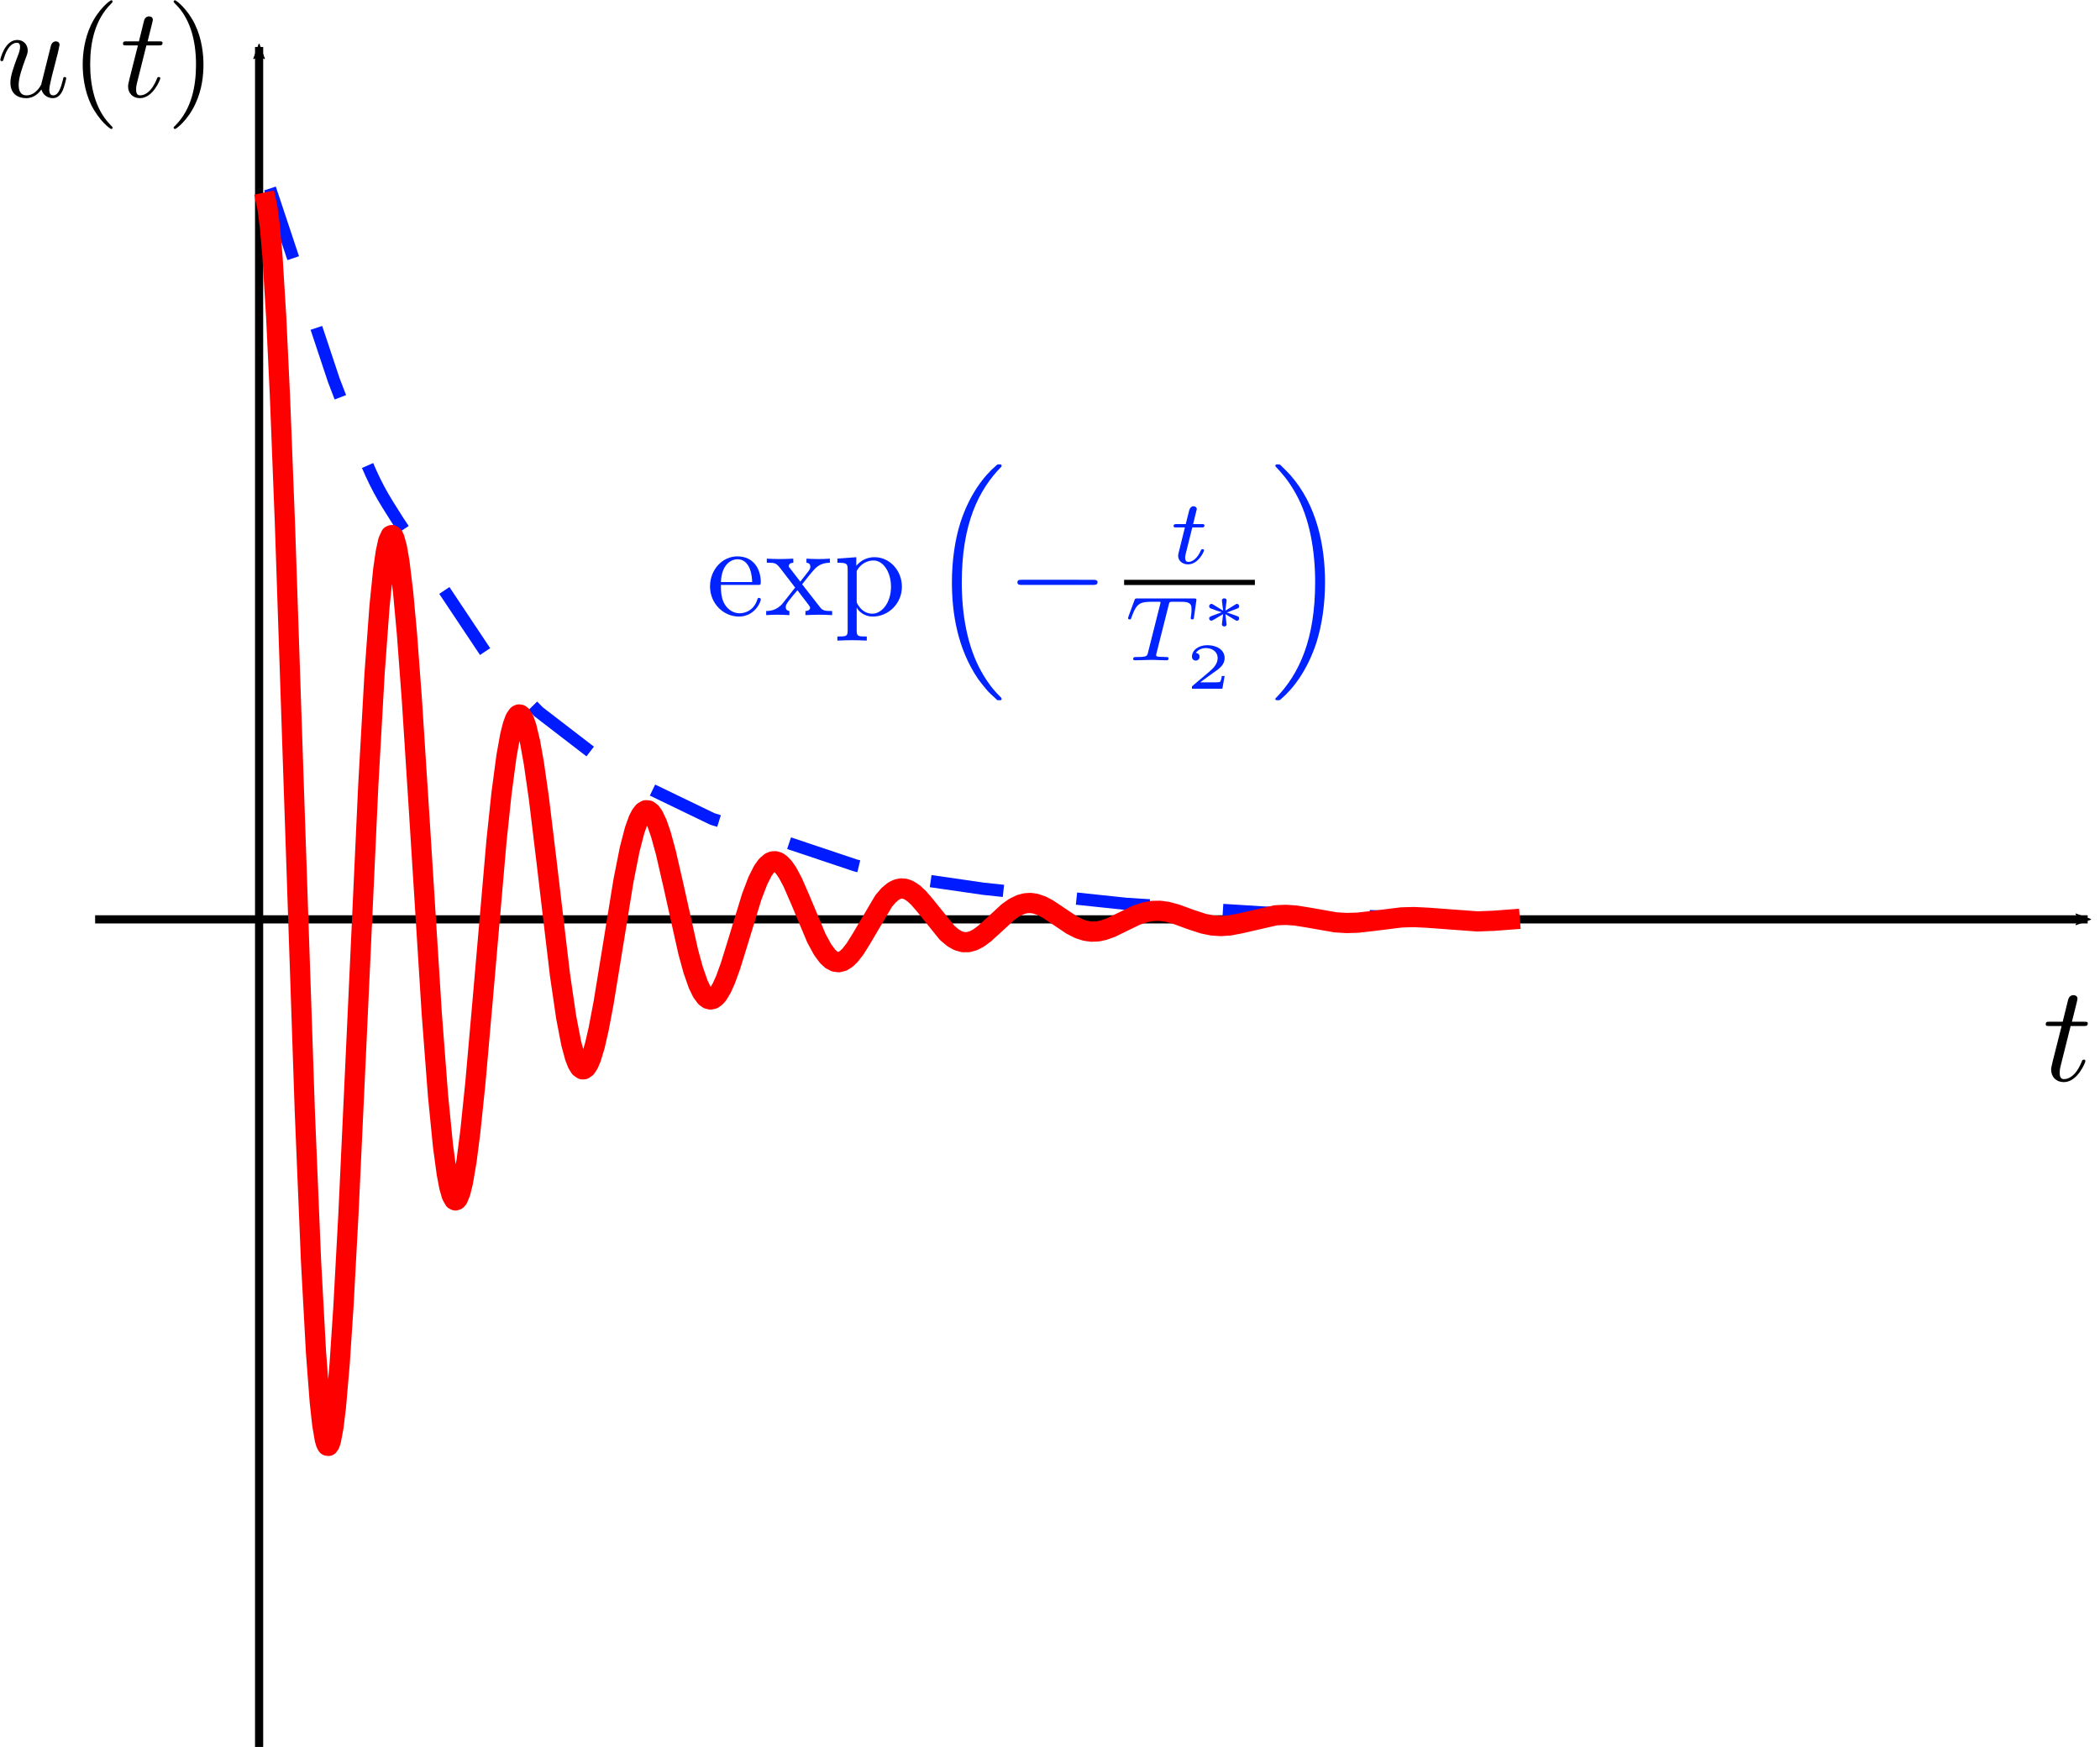 <?xml version="1.0" encoding="UTF-8" standalone="no"?>
<svg
   xmlns:dc="http://purl.org/dc/elements/1.1/"
   xmlns:cc="http://creativecommons.org/ns#"
   xmlns:rdf="http://www.w3.org/1999/02/22-rdf-syntax-ns#"
   xmlns:svg="http://www.w3.org/2000/svg"
   xmlns="http://www.w3.org/2000/svg"
   xmlns:xlink="http://www.w3.org/1999/xlink"
   xmlns:sodipodi="http://sodipodi.sourceforge.net/DTD/sodipodi-0.dtd"
   xmlns:inkscape="http://www.inkscape.org/namespaces/inkscape"
   width="257.302mm"
   height="214.07mm"
   viewBox="0 0 257.302 214.07"
   version="1.1"
   id="svg8"
   sodipodi:docname="FID_induced_voltage.svg"
   inkscape:version="1.0.1 (3bc2e813f5, 2020-09-07, custom)"
   inkscape:export-filename="/home/sh/mri-vector-graphics/mr-physics/FID_induced_voltage.png"
   inkscape:export-xdpi="96"
   inkscape:export-ydpi="96">
  <defs
     id="defs2">
    <marker
       style="overflow:visible"
       id="Arrow2Mend"
       refX="0"
       refY="0"
       orient="auto"
       inkscape:stockid="Arrow2Mend"
       inkscape:isstock="true">
      <path
         transform="scale(-0.6)"
         d="M 8.719,4.034 -2.207,0.016 8.719,-4.002 c -1.745,2.372 -1.735,5.617 -6e-7,8.035 z"
         style="fill:#000000;fill-opacity:1;fill-rule:evenodd;stroke:#000000;stroke-width:0.625;stroke-linejoin:round;stroke-opacity:1"
         id="path976" />
    </marker>
    <marker
       style="overflow:visible"
       id="Arrow1Send"
       refX="0"
       refY="0"
       orient="auto"
       inkscape:stockid="Arrow1Send"
       inkscape:isstock="true">
      <path
         transform="matrix(-0.2,0,0,-0.2,-1.2,0)"
         style="fill:#000000;fill-opacity:1;fill-rule:evenodd;stroke:#000000;stroke-width:1pt;stroke-opacity:1"
         d="M 0,0 5,-5 -12.5,0 5,5 Z"
         id="path964" />
    </marker>
    <marker
       style="overflow:visible"
       id="Arrow2Lend"
       refX="0"
       refY="0"
       orient="auto"
       inkscape:stockid="Arrow2Lend"
       inkscape:isstock="true">
      <path
         transform="matrix(-1.1,0,0,-1.1,-1.1,0)"
         d="M 8.719,4.034 -2.207,0.016 8.719,-4.002 c -1.745,2.372 -1.735,5.617 -6e-7,8.035 z"
         style="fill:#000000;fill-opacity:1;fill-rule:evenodd;stroke:#000000;stroke-width:0.625;stroke-linejoin:round;stroke-opacity:1"
         id="path970" />
    </marker>
    <g
       id="g5213">
      <symbol
         overflow="visible"
         id="symbol261">
        <path
           style="stroke:none"
           d=""
           id="path2167" />
      </symbol>
      <symbol
         overflow="visible"
         id="symbol3880">
        <path
           style="stroke:none"
           d="M 1.109,-2.516 C 1.172,-4 2.016,-4.25 2.359,-4.25 c 1.016,0 1.125,1.344 1.125,1.734 z m 0,0.219 h 2.781 c 0.219,0 0.25,0 0.25,-0.219 0,-0.984 -0.547,-1.953 -1.781,-1.953 -1.156,0 -2.078,1.031 -2.078,2.281 0,1.328 1.047,2.297 2.188,2.297 C 3.688,0.109 4.141,-1 4.141,-1.188 4.141,-1.281 4.062,-1.312 4,-1.312 c -0.078,0 -0.109,0.062 -0.125,0.141 -0.344,1.031 -1.25,1.031 -1.344,1.031 -0.5,0 -0.891,-0.297 -1.125,-0.672 -0.297,-0.469 -0.297,-1.125 -0.297,-1.484 z m 0,0"
           id="path5664" />
      </symbol>
      <symbol
         overflow="visible"
         id="symbol6473">
        <path
           style="stroke:none"
           d="M 2.859,-2.344 C 3.156,-2.719 3.531,-3.203 3.781,-3.469 4.094,-3.828 4.5,-3.984 4.969,-3.984 v -0.312 c -0.266,0.016 -0.562,0.031 -0.828,0.031 -0.297,0 -0.828,-0.016 -0.953,-0.031 v 0.312 c 0.219,0.016 0.297,0.141 0.297,0.312 0,0.156 -0.109,0.281 -0.156,0.344 L 2.719,-2.547 1.938,-3.562 C 1.844,-3.656 1.844,-3.672 1.844,-3.734 c 0,-0.156 0.156,-0.25 0.344,-0.25 v -0.312 c -0.25,0.016 -0.906,0.031 -1.078,0.031 -0.203,0 -0.672,-0.016 -0.938,-0.031 v 0.312 c 0.703,0 0.703,0 1.172,0.609 l 0.984,1.281 -0.938,1.188 C 0.922,-0.328 0.328,-0.312 0.125,-0.312 V 0 c 0.25,-0.016 0.562,-0.031 0.828,-0.031 0.281,0 0.703,0.016 0.938,0.031 v -0.312 c -0.219,-0.031 -0.281,-0.156 -0.281,-0.312 0,-0.219 0.281,-0.547 0.891,-1.266 l 0.766,1 C 3.344,-0.781 3.469,-0.625 3.469,-0.562 c 0,0.094 -0.094,0.25 -0.359,0.25 V 0 C 3.406,-0.016 3.969,-0.031 4.188,-0.031 c 0.266,0 0.656,0.016 0.953,0.031 v -0.312 c -0.531,0 -0.719,-0.016 -0.938,-0.312 z m 0,0"
           id="path7635" />
      </symbol>
      <symbol
         overflow="visible"
         id="symbol9975">
        <path
           style="stroke:none"
           d="m 1.719,-3.75 v -0.656 l -1.438,0.109 v 0.312 c 0.703,0 0.781,0.062 0.781,0.5 v 4.656 C 1.062,1.625 0.953,1.625 0.281,1.625 V 1.938 C 0.625,1.922 1.141,1.906 1.391,1.906 c 0.281,0 0.781,0.016 1.125,0.031 V 1.625 C 1.859,1.625 1.75,1.625 1.75,1.172 V -0.594 c 0.047,0.172 0.469,0.703 1.219,0.703 1.188,0 2.219,-0.984 2.219,-2.266 0,-1.266 -0.953,-2.25 -2.078,-2.25 -0.781,0 -1.203,0.438 -1.391,0.656 z M 1.75,-1.141 v -2.219 C 2.031,-3.875 2.516,-4.156 3.031,-4.156 c 0.734,0 1.328,0.875 1.328,2 0,1.203 -0.688,2.047 -1.422,2.047 -0.406,0 -0.781,-0.203 -1.047,-0.609 C 1.75,-0.922 1.75,-0.938 1.75,-1.141 Z m 0,0"
           id="path3995" />
      </symbol>
      <symbol
         overflow="visible"
         id="symbol6541">
        <path
           style="stroke:none"
           d=""
           id="path3339" />
      </symbol>
      <symbol
         overflow="visible"
         id="symbol2247">
        <path
           style="stroke:none"
           d="M 5.141,17.422 C 5.156,17.438 5.25,17.531 5.25,17.531 h 0.219 c 0.031,0 0.109,0 0.109,-0.094 0,-0.047 -0.016,-0.062 -0.031,-0.094 -0.359,-0.359 -0.906,-0.906 -1.516,-2 -1.078,-1.922 -1.484,-4.375 -1.484,-6.766 0,-4.438 1.266,-7.031 3,-8.797 0.031,-0.031 0.031,-0.062 0.031,-0.078 0,-0.109 -0.062,-0.109 -0.188,-0.109 -0.125,0 -0.141,0 -0.234,0.094 C 4.203,0.5 3.141,1.891 2.453,3.984 2.031,5.297 1.797,6.906 1.797,8.562 c 0,2.359 0.422,5.031 1.984,7.344 0.281,0.391 0.641,0.797 0.641,0.812 C 4.531,16.844 4.672,17 4.75,17.062 Z m 0,0"
           id="path8236" />
      </symbol>
      <symbol
         overflow="visible"
         id="symbol6682">
        <path
           style="stroke:none"
           d="m 4.141,8.562 c 0,-2.859 -0.656,-5.906 -2.625,-8.141 C 1.375,0.266 1,-0.125 0.766,-0.344 c -0.062,-0.062 -0.094,-0.062 -0.219,-0.062 -0.094,0 -0.188,0 -0.188,0.109 0,0.031 0.047,0.078 0.062,0.094 0.328,0.359 0.875,0.906 1.484,2 1.078,1.906 1.484,4.375 1.484,6.766 0,4.328 -1.203,6.969 -2.984,8.797 C 0.375,17.375 0.359,17.406 0.359,17.438 c 0,0.094 0.094,0.094 0.188,0.094 0.125,0 0.156,0 0.234,-0.078 0.953,-0.812 2.016,-2.203 2.703,-4.297 0.438,-1.375 0.656,-2.984 0.656,-4.594 z m 0,0"
           id="path927" />
      </symbol>
      <symbol
         overflow="visible"
         id="symbol4176">
        <path
           style="stroke:none"
           d=""
           id="path2796" />
      </symbol>
      <symbol
         overflow="visible"
         id="symbol2432">
        <path
           style="stroke:none"
           d="m 6.562,-2.297 c 0.172,0 0.359,0 0.359,-0.203 0,-0.188 -0.188,-0.188 -0.359,-0.188 H 1.172 c -0.172,0 -0.344,0 -0.344,0.188 0,0.203 0.172,0.203 0.344,0.203 z m 0,0"
           id="path3333" />
      </symbol>
      <symbol
         overflow="visible"
         id="symbol4162">
        <path
           style="stroke:none"
           d=""
           id="path6822" />
      </symbol>
      <symbol
         overflow="visible"
         id="symbol9364">
        <path
           style="stroke:none"
           d="m 1.719,-2.75 h 0.703 c 0.141,0 0.219,0 0.219,-0.156 C 2.641,-3 2.562,-3 2.438,-3 H 1.781 l 0.25,-1.031 C 2.047,-4.062 2.062,-4.109 2.062,-4.125 c 0,-0.141 -0.109,-0.234 -0.25,-0.234 -0.172,0 -0.266,0.125 -0.328,0.297 C 1.438,-3.875 1.531,-4.219 1.219,-3 H 0.516 c -0.125,0 -0.219,0 -0.219,0.156 C 0.297,-2.75 0.375,-2.75 0.5,-2.75 H 1.156 L 0.75,-1.109 C 0.703,-0.938 0.641,-0.688 0.641,-0.594 c 0,0.406 0.359,0.656 0.75,0.656 0.781,0 1.219,-0.969 1.219,-1.062 0,-0.094 -0.094,-0.094 -0.109,-0.094 -0.094,0 -0.094,0.016 -0.156,0.141 -0.188,0.438 -0.547,0.828 -0.922,0.828 -0.156,0 -0.25,-0.094 -0.25,-0.344 0,-0.062 0.031,-0.219 0.047,-0.281 z m 0,0"
           id="path8002" />
      </symbol>
      <symbol
         overflow="visible"
         id="symbol2167">
        <path
           style="stroke:none"
           d="m 3.391,-4.219 c 0.047,-0.203 0.062,-0.219 0.219,-0.234 0.031,0 0.266,0 0.406,0 0.438,0 0.609,0 0.781,0.047 0.312,0.094 0.328,0.297 0.328,0.547 0,0.109 0,0.203 -0.047,0.562 L 5.062,-3.219 c 0,0.078 0.047,0.109 0.125,0.109 0.109,0 0.109,-0.062 0.125,-0.172 L 5.5,-4.609 c 0,-0.094 -0.078,-0.094 -0.203,-0.094 h -4.281 c -0.172,0 -0.188,0 -0.234,0.141 l -0.453,1.234 c 0,0.031 -0.031,0.094 -0.031,0.125 0,0.031 0.016,0.094 0.125,0.094 0.094,0 0.094,-0.031 0.141,-0.172 0.406,-1.109 0.641,-1.172 1.703,-1.172 h 0.281 c 0.219,0 0.219,0 0.219,0.062 0,0 0,0.047 -0.031,0.141 L 1.812,-0.578 C 1.75,-0.328 1.734,-0.25 1,-0.25 c -0.25,0 -0.312,0 -0.312,0.156 C 0.688,-0.078 0.703,0 0.812,0 1,0 1.219,-0.016 1.406,-0.016 1.609,-0.016 1.812,-0.031 2,-0.031 c 0.203,0 0.438,0 0.641,0.016 C 2.828,-0.016 3.031,0 3.219,0 3.281,0 3.375,0 3.375,-0.156 3.375,-0.25 3.312,-0.25 3.094,-0.25 c -0.125,0 -0.266,-0.016 -0.406,-0.016 -0.234,-0.016 -0.25,-0.047 -0.25,-0.125 0,-0.062 0,-0.062 0.031,-0.172 z m 0,0"
           id="path93" />
      </symbol>
      <symbol
         overflow="visible"
         id="symbol2391">
        <path
           style="stroke:none"
           d=""
           id="path8307" />
      </symbol>
      <symbol
         overflow="visible"
         id="symbol9809">
        <path
           style="stroke:none"
           d="m 1.922,-1.375 c 0,-0.094 0.094,-0.734 0.094,-0.781 0,-0.094 -0.078,-0.156 -0.188,-0.156 -0.094,0 -0.172,0.078 -0.172,0.156 0,0.047 0.078,0.672 0.094,0.781 L 0.984,-1.844 c -0.062,-0.031 -0.078,-0.047 -0.125,-0.047 -0.078,0 -0.172,0.078 -0.172,0.188 0,0.078 0.062,0.141 0.109,0.156 0.281,0.109 0.562,0.203 0.844,0.297 -0.281,0.109 -0.75,0.266 -0.828,0.312 -0.031,0.016 -0.125,0.047 -0.125,0.156 0,0.109 0.094,0.172 0.172,0.172 0.062,0 0.219,-0.094 0.891,-0.5 C 1.734,-1 1.656,-0.375 1.656,-0.328 c 0,0.078 0.078,0.156 0.172,0.156 0.109,0 0.188,-0.062 0.188,-0.156 0,-0.047 -0.094,-0.688 -0.094,-0.781 l 0.781,0.469 c 0.031,0.016 0.062,0.031 0.109,0.031 0.078,0 0.156,-0.062 0.156,-0.172 C 2.969,-0.875 2.922,-0.922 2.875,-0.938 2.594,-1.047 2.312,-1.141 2.031,-1.234 2.312,-1.344 2.766,-1.516 2.859,-1.547 2.891,-1.562 2.969,-1.594 2.969,-1.703 c 0,-0.109 -0.078,-0.188 -0.156,-0.188 -0.047,0 -0.078,0.016 -0.125,0.047 z m 0,0"
           id="path9425" />
      </symbol>
      <symbol
         overflow="visible"
         id="symbol2313">
        <path
           style="stroke:none"
           d=""
           id="path9637" />
      </symbol>
      <symbol
         overflow="visible"
         id="symbol8383">
        <path
           style="stroke:none"
           d="M 2.938,-0.969 H 2.719 c 0,0.094 -0.062,0.406 -0.141,0.453 -0.031,0.031 -0.453,0.031 -0.531,0.031 H 1.078 C 1.406,-0.719 1.766,-1 2.062,-1.203 c 0.453,-0.312 0.875,-0.594 0.875,-1.125 0,-0.641 -0.609,-0.984 -1.312,-0.984 -0.672,0 -1.172,0.375 -1.172,0.875 0,0.25 0.219,0.297 0.297,0.297 0.125,0 0.281,-0.094 0.281,-0.297 0,-0.172 -0.125,-0.281 -0.281,-0.281 0.141,-0.234 0.438,-0.375 0.766,-0.375 0.484,0 0.891,0.281 0.891,0.766 0,0.422 -0.297,0.75 -0.672,1.062 l -1.219,1.031 C 0.469,-0.188 0.453,-0.188 0.453,-0.156 V 0 h 2.312 z m 0,0"
           id="path8242" />
      </symbol>
    </g>
    <marker
       style="overflow:visible"
       id="Arrow2Mend-3"
       refX="0"
       refY="0"
       orient="auto"
       inkscape:stockid="Arrow2Mend"
       inkscape:isstock="true">
      <path
         transform="scale(-0.6)"
         d="M 8.719,4.034 -2.207,0.016 8.719,-4.002 c -1.745,2.372 -1.735,5.617 -6e-7,8.035 z"
         style="fill:#000000;fill-opacity:1;fill-rule:evenodd;stroke:#000000;stroke-width:0.625;stroke-linejoin:round;stroke-opacity:1"
         id="path976-6" />
    </marker>
    <g
       id="g4163">
      <symbol
         overflow="visible"
         id="symbol551">
        <path
           style="stroke:none"
           d=""
           id="path7969" />
      </symbol>
      <symbol
         overflow="visible"
         id="symbol5483">
        <path
           style="stroke:none"
           d="M 3.484,-0.562 C 3.594,-0.156 3.953,0.109 4.375,0.109 4.719,0.109 4.953,-0.125 5.109,-0.438 5.281,-0.797 5.406,-1.406 5.406,-1.422 c 0,-0.109 -0.078,-0.109 -0.109,-0.109 -0.109,0 -0.109,0.047 -0.141,0.188 -0.141,0.562 -0.328,1.234 -0.75,1.234 -0.203,0 -0.312,-0.125 -0.312,-0.453 0,-0.219 0.125,-0.688 0.203,-1.047 L 4.578,-2.688 C 4.609,-2.828 4.703,-3.203 4.75,-3.359 4.797,-3.594 4.891,-3.969 4.891,-4.031 c 0,-0.172 -0.141,-0.266 -0.281,-0.266 -0.047,0 -0.312,0.016 -0.391,0.344 -0.188,0.734 -0.625,2.484 -0.75,3 -0.016,0.047 -0.406,0.844 -1.141,0.844 -0.516,0 -0.609,-0.453 -0.609,-0.812 0,-0.562 0.281,-1.344 0.531,-2.031 0.125,-0.312 0.172,-0.453 0.172,-0.641 0,-0.438 -0.312,-0.812 -0.812,-0.812 -0.953,0 -1.312,1.453 -1.312,1.531 0,0.109 0.094,0.109 0.109,0.109 0.109,0 0.109,-0.031 0.156,-0.188 0.25,-0.859 0.641,-1.234 1.016,-1.234 0.094,0 0.25,0.016 0.25,0.328 0,0.234 -0.109,0.531 -0.172,0.672 -0.375,1 -0.578,1.609 -0.578,2.094 0,0.953 0.688,1.203 1.219,1.203 0.656,0 1.016,-0.453 1.188,-0.672 z m 0,0"
           id="path6897" />
      </symbol>
      <symbol
         overflow="visible"
         id="symbol3924">
        <path
           style="stroke:none"
           d="m 2.047,-3.984 h 0.938 c 0.203,0 0.312,0 0.312,-0.203 0,-0.109 -0.109,-0.109 -0.281,-0.109 h -0.875 C 2.5,-5.719 2.547,-5.906 2.547,-5.969 c 0,-0.172 -0.125,-0.266 -0.297,-0.266 -0.031,0 -0.312,0 -0.391,0.359 L 1.469,-4.297 h -0.938 c -0.203,0 -0.297,0 -0.297,0.188 0,0.125 0.078,0.125 0.281,0.125 h 0.875 C 0.672,-1.156 0.625,-0.984 0.625,-0.812 0.625,-0.266 1,0.109 1.547,0.109 2.562,0.109 3.125,-1.344 3.125,-1.422 3.125,-1.531 3.047,-1.531 3.016,-1.531 2.922,-1.531 2.906,-1.5 2.859,-1.391 2.438,-0.344 1.906,-0.109 1.562,-0.109 c -0.203,0 -0.312,-0.125 -0.312,-0.453 0,-0.25 0.031,-0.312 0.062,-0.484 z m 0,0"
           id="path5568" />
      </symbol>
      <symbol
         overflow="visible"
         id="symbol2807">
        <path
           style="stroke:none"
           d=""
           id="path2056" />
      </symbol>
      <symbol
         overflow="visible"
         id="symbol3895">
        <path
           style="stroke:none"
           d="m 3.297,2.391 c 0,-0.031 0,-0.047 -0.172,-0.219 C 1.891,0.922 1.562,-0.969 1.562,-2.5 c 0,-1.734 0.375,-3.469 1.609,-4.703 0.125,-0.125 0.125,-0.141 0.125,-0.172 0,-0.078 -0.031,-0.109 -0.094,-0.109 -0.109,0 -1,0.688 -1.594,1.953 -0.5,1.094 -0.625,2.203 -0.625,3.031 0,0.781 0.109,1.984 0.656,3.125 C 2.25,1.844 3.094,2.5 3.203,2.5 c 0.062,0 0.094,-0.031 0.094,-0.109 z m 0,0"
           id="path438" />
      </symbol>
      <symbol
         overflow="visible"
         id="symbol1342">
        <path
           style="stroke:none"
           d="m 2.875,-2.5 c 0,-0.766 -0.109,-1.969 -0.656,-3.109 -0.594,-1.219 -1.453,-1.875 -1.547,-1.875 -0.062,0 -0.109,0.047 -0.109,0.109 0,0.031 0,0.047 0.188,0.234 0.984,0.984 1.547,2.562 1.547,4.641 0,1.719 -0.359,3.469 -1.594,4.719 C 0.562,2.344 0.562,2.359 0.562,2.391 0.562,2.453 0.609,2.5 0.672,2.5 0.766,2.5 1.672,1.812 2.25,0.547 2.766,-0.547 2.875,-1.656 2.875,-2.5 Z m 0,0"
           id="path3704" />
      </symbol>
    </g>
    <g
       id="g1469">
      <symbol
         overflow="visible"
         id="symbol721">
        <path
           style="stroke:none"
           d=""
           id="path775" />
      </symbol>
      <symbol
         overflow="visible"
         id="symbol6136">
        <path
           style="stroke:none"
           d="m 2.047,-3.984 h 0.938 c 0.203,0 0.312,0 0.312,-0.203 0,-0.109 -0.109,-0.109 -0.281,-0.109 h -0.875 C 2.5,-5.719 2.547,-5.906 2.547,-5.969 c 0,-0.172 -0.125,-0.266 -0.297,-0.266 -0.031,0 -0.312,0 -0.391,0.359 L 1.469,-4.297 h -0.938 c -0.203,0 -0.297,0 -0.297,0.188 0,0.125 0.078,0.125 0.281,0.125 h 0.875 C 0.672,-1.156 0.625,-0.984 0.625,-0.812 0.625,-0.266 1,0.109 1.547,0.109 2.562,0.109 3.125,-1.344 3.125,-1.422 3.125,-1.531 3.047,-1.531 3.016,-1.531 2.922,-1.531 2.906,-1.5 2.859,-1.391 2.438,-0.344 1.906,-0.109 1.562,-0.109 c -0.203,0 -0.312,-0.125 -0.312,-0.453 0,-0.25 0.031,-0.312 0.062,-0.484 z m 0,0"
           id="path832" />
      </symbol>
    </g>
    <style
       type="text/css"
       id="style8877">*{stroke-linecap:butt;stroke-linejoin:round;}</style>
    <clipPath
       id="pcefa9357e3">
      <rect
         height="288"
         width="288"
         x="7.2"
         y="7.2"
         id="rect8889" />
    </clipPath>
    <clipPath
       id="p7dc21d055d">
      <rect
         height="288"
         width="288"
         x="7.2"
         y="7.2"
         id="rect16" />
    </clipPath>
  </defs>
  <sodipodi:namedview
     id="base"
     pagecolor="#ffffff"
     bordercolor="#666666"
     borderopacity="1.0"
     inkscape:pageopacity="0.0"
     inkscape:pageshadow="2"
     inkscape:zoom="0.49497475"
     inkscape:cx="-365.99697"
     inkscape:cy="177.7668"
     inkscape:document-units="mm"
     inkscape:current-layer="layer1"
     inkscape:document-rotation="0"
     showgrid="false"
     inkscape:window-width="1920"
     inkscape:window-height="1015"
     inkscape:window-x="0"
     inkscape:window-y="0"
     inkscape:window-maximized="1"
     fit-margin-top="0"
     fit-margin-left="0"
     fit-margin-right="0"
     fit-margin-bottom="0"
     inkscape:snap-global="false" />
  <g
     inkscape:label="Layer 1"
     inkscape:groupmode="layer"
     id="layer1"
     transform="translate(1.833,-41.257)">
    <g
       inkscape:label=""
       transform="matrix(1.611,0,0,1.611,-74.213,-14.544)"
       id="g889"
       style="fill:#0023ff;fill-opacity:1"
       inkscape:export-filename="/home/sh/g889.png"
       inkscape:export-xdpi="96"
       inkscape:export-ydpi="96">
      <g
         id="g4906"
         transform="translate(6.724,-2.031)"
         style="fill:#0023ff;fill-opacity:1">
        <g
           style="fill:#0023ff;fill-opacity:1"
           id="g3620">
          <use
             xlink:href="#symbol3880"
             x="91.925"
             y="83.457"
             id="use6502"
             width="100%"
             height="100%"
             style="fill:#0023ff;fill-opacity:1" />
          <use
             xlink:href="#symbol6473"
             x="96.352"
             y="83.457"
             id="use9178"
             width="100%"
             height="100%"
             style="fill:#0023ff;fill-opacity:1" />
          <use
             xlink:href="#symbol9975"
             x="101.611"
             y="83.457"
             id="use6401"
             width="100%"
             height="100%"
             style="fill:#0023ff;fill-opacity:1" />
        </g>
        <g
           style="fill:#0023ff;fill-opacity:1"
           id="g5223">
          <use
             xlink:href="#symbol2247"
             x="108.806"
             y="72.399"
             id="use2210"
             width="100%"
             height="100%"
             style="fill:#0023ff;fill-opacity:1" />
        </g>
        <g
           style="fill:#0023ff;fill-opacity:1"
           id="g8076">
          <use
             xlink:href="#symbol2432"
             x="114.756"
             y="83.457"
             id="use9791"
             width="100%"
             height="100%"
             style="fill:#0023ff;fill-opacity:1" />
        </g>
        <g
           style="fill:#0023ff;fill-opacity:1"
           id="g3307">
          <use
             xlink:href="#symbol9364"
             x="127.167"
             y="79.535"
             id="use995"
             width="100%"
             height="100%"
             style="fill:#0023ff;fill-opacity:1" />
        </g>
        <path
           style="fill:#0023ff;fill-opacity:1;stroke:#000000;stroke-width:0.398;stroke-linecap:butt;stroke-linejoin:miter;stroke-miterlimit:10;stroke-opacity:1"
           d="M -0.002,-0.002 H 9.944"
           transform="matrix(1,0,0,-1,123.701,80.967)"
           id="path8147" />
        <g
           style="fill:#0023ff;fill-opacity:1"
           id="g95">
          <use
             xlink:href="#symbol2167"
             x="123.701"
             y="86.893"
             id="use8601"
             width="100%"
             height="100%"
             style="fill:#0023ff;fill-opacity:1" />
        </g>
        <g
           style="fill:#0023ff;fill-opacity:1"
           id="g8132">
          <use
             xlink:href="#symbol9809"
             x="129.479"
             y="84.491"
             id="use1799"
             width="100%"
             height="100%"
             style="fill:#0023ff;fill-opacity:1" />
        </g>
        <g
           style="fill:#0023ff;fill-opacity:1"
           id="g181">
          <use
             xlink:href="#symbol8383"
             x="128.406"
             y="89.056"
             id="use163"
             width="100%"
             height="100%"
             style="fill:#0023ff;fill-opacity:1" />
        </g>
        <g
           style="fill:#0023ff;fill-opacity:1"
           id="g6177">
          <use
             xlink:href="#symbol6682"
             x="134.839"
             y="72.399"
             id="use4571"
             width="100%"
             height="100%"
             style="fill:#0023ff;fill-opacity:1" />
        </g>
      </g>
    </g>
    <path
       style="fill:none;stroke:#000000;stroke-width:1;stroke-linecap:butt;stroke-linejoin:miter;stroke-miterlimit:4;stroke-dasharray:none;stroke-opacity:1;marker-end:url(#Arrow2Mend)"
       d="M 29.914,255.327 V 47.015"
       id="path947"
       inkscape:export-filename="/home/sh/g889.png"
       inkscape:export-xdpi="96"
       inkscape:export-ydpi="96" />
    <path
       style="fill:none;stroke:#000000;stroke-width:1;stroke-linecap:butt;stroke-linejoin:miter;stroke-miterlimit:4;stroke-dasharray:none;stroke-opacity:1;marker-end:url(#Arrow2Mend-3)"
       d="M 9.821,153.914 H 253.958"
       id="path947-7"
       inkscape:export-filename="/home/sh/g889.png"
       inkscape:export-xdpi="96"
       inkscape:export-ydpi="96" />
    <g
       inkscape:label=""
       transform="translate(96.311,162.284)"
       id="g1515">
      <g
         id="g265"
         transform="matrix(1.58,0,0,1.58,-243.816,-238.672)"
         inkscape:export-filename="/home/sh/g889.png"
         inkscape:export-xdpi="96"
         inkscape:export-ydpi="96">
        <g
           style="fill:#000000;fill-opacity:1"
           id="g4494">
          <use
             xlink:href="#symbol5483"
             x="91.925"
             y="81.963"
             id="use7729"
             width="100%"
             height="100%" />
        </g>
        <g
           style="fill:#000000;fill-opacity:1"
           id="g2234">
          <use
             xlink:href="#symbol3895"
             x="97.628"
             y="81.963"
             id="use67"
             width="100%"
             height="100%" />
        </g>
        <g
           style="fill:#000000;fill-opacity:1"
           id="g5604">
          <use
             xlink:href="#symbol3924"
             x="101.503"
             y="81.963"
             id="use226"
             width="100%"
             height="100%" />
        </g>
        <g
           style="fill:#000000;fill-opacity:1"
           id="g3883">
          <use
             xlink:href="#symbol1342"
             x="105.1"
             y="81.963"
             id="use7121"
             width="100%"
             height="100%" />
        </g>
      </g>
      <g
         inkscape:label=""
         transform="matrix(1.68,0,0,1.68,-2.314,-126.306)"
         id="g1639"
         inkscape:export-filename="/home/sh/g889.png"
         inkscape:export-xdpi="96"
         inkscape:export-ydpi="96">
        <g
           id="g9643">
          <g
             style="fill:#000000;fill-opacity:1"
             id="g6166">
            <use
               xlink:href="#symbol6136"
               x="91.925"
               y="81.963"
               id="use6372"
               width="100%"
               height="100%" />
          </g>
        </g>
      </g>
    </g>
    <path
       style="fill:none;fill-opacity:1;stroke:#001bff;stroke-width:1.5;stroke-linecap:butt;stroke-linejoin:miter;stroke-miterlimit:4;stroke-dasharray:9, 9;stroke-dashoffset:0;stroke-opacity:1"
       d="m 31.249,64.355 7.818,23.494 c 1.738,4.575 2.458,6.395 3.294,8.446 1.924,4.725 2.608,5.685 4.525,8.729 l 12.604,18.907 c 1.949,0.871 -1.081,-1.277 4.681,4.559 l 7.28,5.602 4.333,2.854 9.651,4.66 8.143,2.548 9.393,3.149 6.124,1.477 9.586,1.387 8.763,0.927 8.739,0.924 8.875,0.559 7.948,0.501 8.992,0.303 9.53,0.321"
       id="path8909"
       sodipodi:nodetypes="ccscccccccccccccccc"
       inkscape:export-filename="/home/sh/g889.png"
       inkscape:export-xdpi="96"
       inkscape:export-ydpi="96" />
    <path
       clip-path="url(#p7dc21d055d)"
       d="m 20.291,20.291 0.262,1.205 0.524,4.049 0.524,6.135 0.786,12.796 0.786,16.578 1.048,26.78 1.835,54.446 2.359,69.498 1.31,31.521 1.048,19.221 0.786,10.312 0.524,4.788 0.524,3.078 0.262,0.895 0.262,0.468 0.262,0.045 0.262,-0.374 0.262,-0.786 0.524,-2.776 0.524,-4.31 0.786,-9.115 0.786,-11.913 1.048,-19.364 1.572,-33.739 2.621,-56.821 1.31,-23.268 1.048,-14.288 0.786,-7.739 0.524,-3.64 0.524,-2.393 0.524,-1.14 0.262,-0.104 0.262,0.203 0.262,0.505 0.524,1.894 0.524,3.023 0.786,6.487 0.786,8.557 1.048,13.997 1.572,24.535 2.621,41.619 1.31,17.171 1.048,10.616 0.786,5.802 0.524,2.763 0.524,1.853 0.524,0.938 0.262,0.128 0.262,-0.097 0.262,-0.318 0.524,-1.285 0.524,-2.115 0.786,-4.612 0.786,-6.142 1.048,-10.115 1.572,-17.838 2.883,-33.221 1.048,-9.925 1.048,-7.885 0.786,-4.347 0.524,-2.094 0.524,-1.431 0.524,-0.762 0.262,-0.132 0.262,0.033 0.262,0.195 0.524,0.867 0.524,1.477 0.786,3.276 0.786,4.407 1.048,7.306 1.572,12.965 2.883,24.334 1.31,8.939 1.048,5.438 0.786,2.908 0.524,1.344 0.524,0.857 0.524,0.369 0.262,0.003 0.524,-0.348 0.524,-0.807 0.524,-1.243 0.786,-2.616 0.786,-3.409 1.048,-5.53 1.572,-9.616 2.621,-16.156 1.31,-6.599 1.048,-4.043 0.786,-2.183 0.524,-1.022 0.524,-0.667 0.524,-0.311 0.524,0.042 0.524,0.385 0.524,0.714 0.786,1.647 0.786,2.264 1.048,3.808 1.572,6.845 3.145,14.106 1.048,3.813 1.048,3.004 0.786,1.637 0.786,1.068 0.524,0.387 0.524,0.127 0.524,-0.128 0.524,-0.375 0.524,-0.611 0.786,-1.325 0.786,-1.758 1.048,-2.889 1.572,-5.085 2.883,-9.446 1.31,-3.432 1.048,-2.068 0.786,-1.091 0.786,-0.671 0.524,-0.21 0.524,-0.021 0.524,0.164 0.524,0.341 0.786,0.824 0.786,1.16 1.048,1.982 1.572,3.61 3.407,8.117 1.31,2.411 1.048,1.416 0.786,0.719 0.786,0.41 0.786,0.098 0.786,-0.206 0.786,-0.492 0.786,-0.751 1.048,-1.344 1.31,-2.089 4.717,-7.989 1.048,-1.23 1.048,-0.868 0.786,-0.393 0.786,-0.165 0.786,0.06 0.786,0.275 1.048,0.672 1.048,0.967 1.31,1.514 4.717,5.852 1.31,1.101 1.048,0.58 1.048,0.289 1.048,-0.006 1.048,-0.286 1.048,-0.536 1.31,-0.953 1.835,-1.67 3.145,-2.899 1.31,-0.924 1.31,-0.639 1.048,-0.277 1.048,-0.061 1.048,0.148 1.31,0.449 1.31,0.687 2.097,1.398 2.883,1.939 1.572,0.797 1.31,0.432 1.31,0.191 1.31,-0.053 1.31,-0.278 1.572,-0.574 2.359,-1.152 2.883,-1.397 1.835,-0.627 1.572,-0.284 1.572,-0.026 1.572,0.216 1.835,0.497 3.145,1.149 2.621,0.855 1.835,0.371 1.835,0.123 1.835,-0.127 2.097,-0.394 7.6,-1.742 2.097,-0.094 2.097,0.14 2.621,0.419 5.766,1.014 2.359,0.145 2.359,-0.076 2.883,-0.323 6.29,-0.783 2.621,-0.072 2.883,0.14 10.483,0.776 3.407,-0.131 3.407,-0.256 v 0"
       style="fill:none;fill-opacity:1;stroke:#ff0000;stroke-width:4.252;stroke-linecap:square;stroke-linejoin:round;stroke-miterlimit:4;stroke-dasharray:none;stroke-opacity:1"
       id="path11"
       transform="matrix(0.582,0,0,0.582,18.979,54.248)" />
  </g>
</svg>
